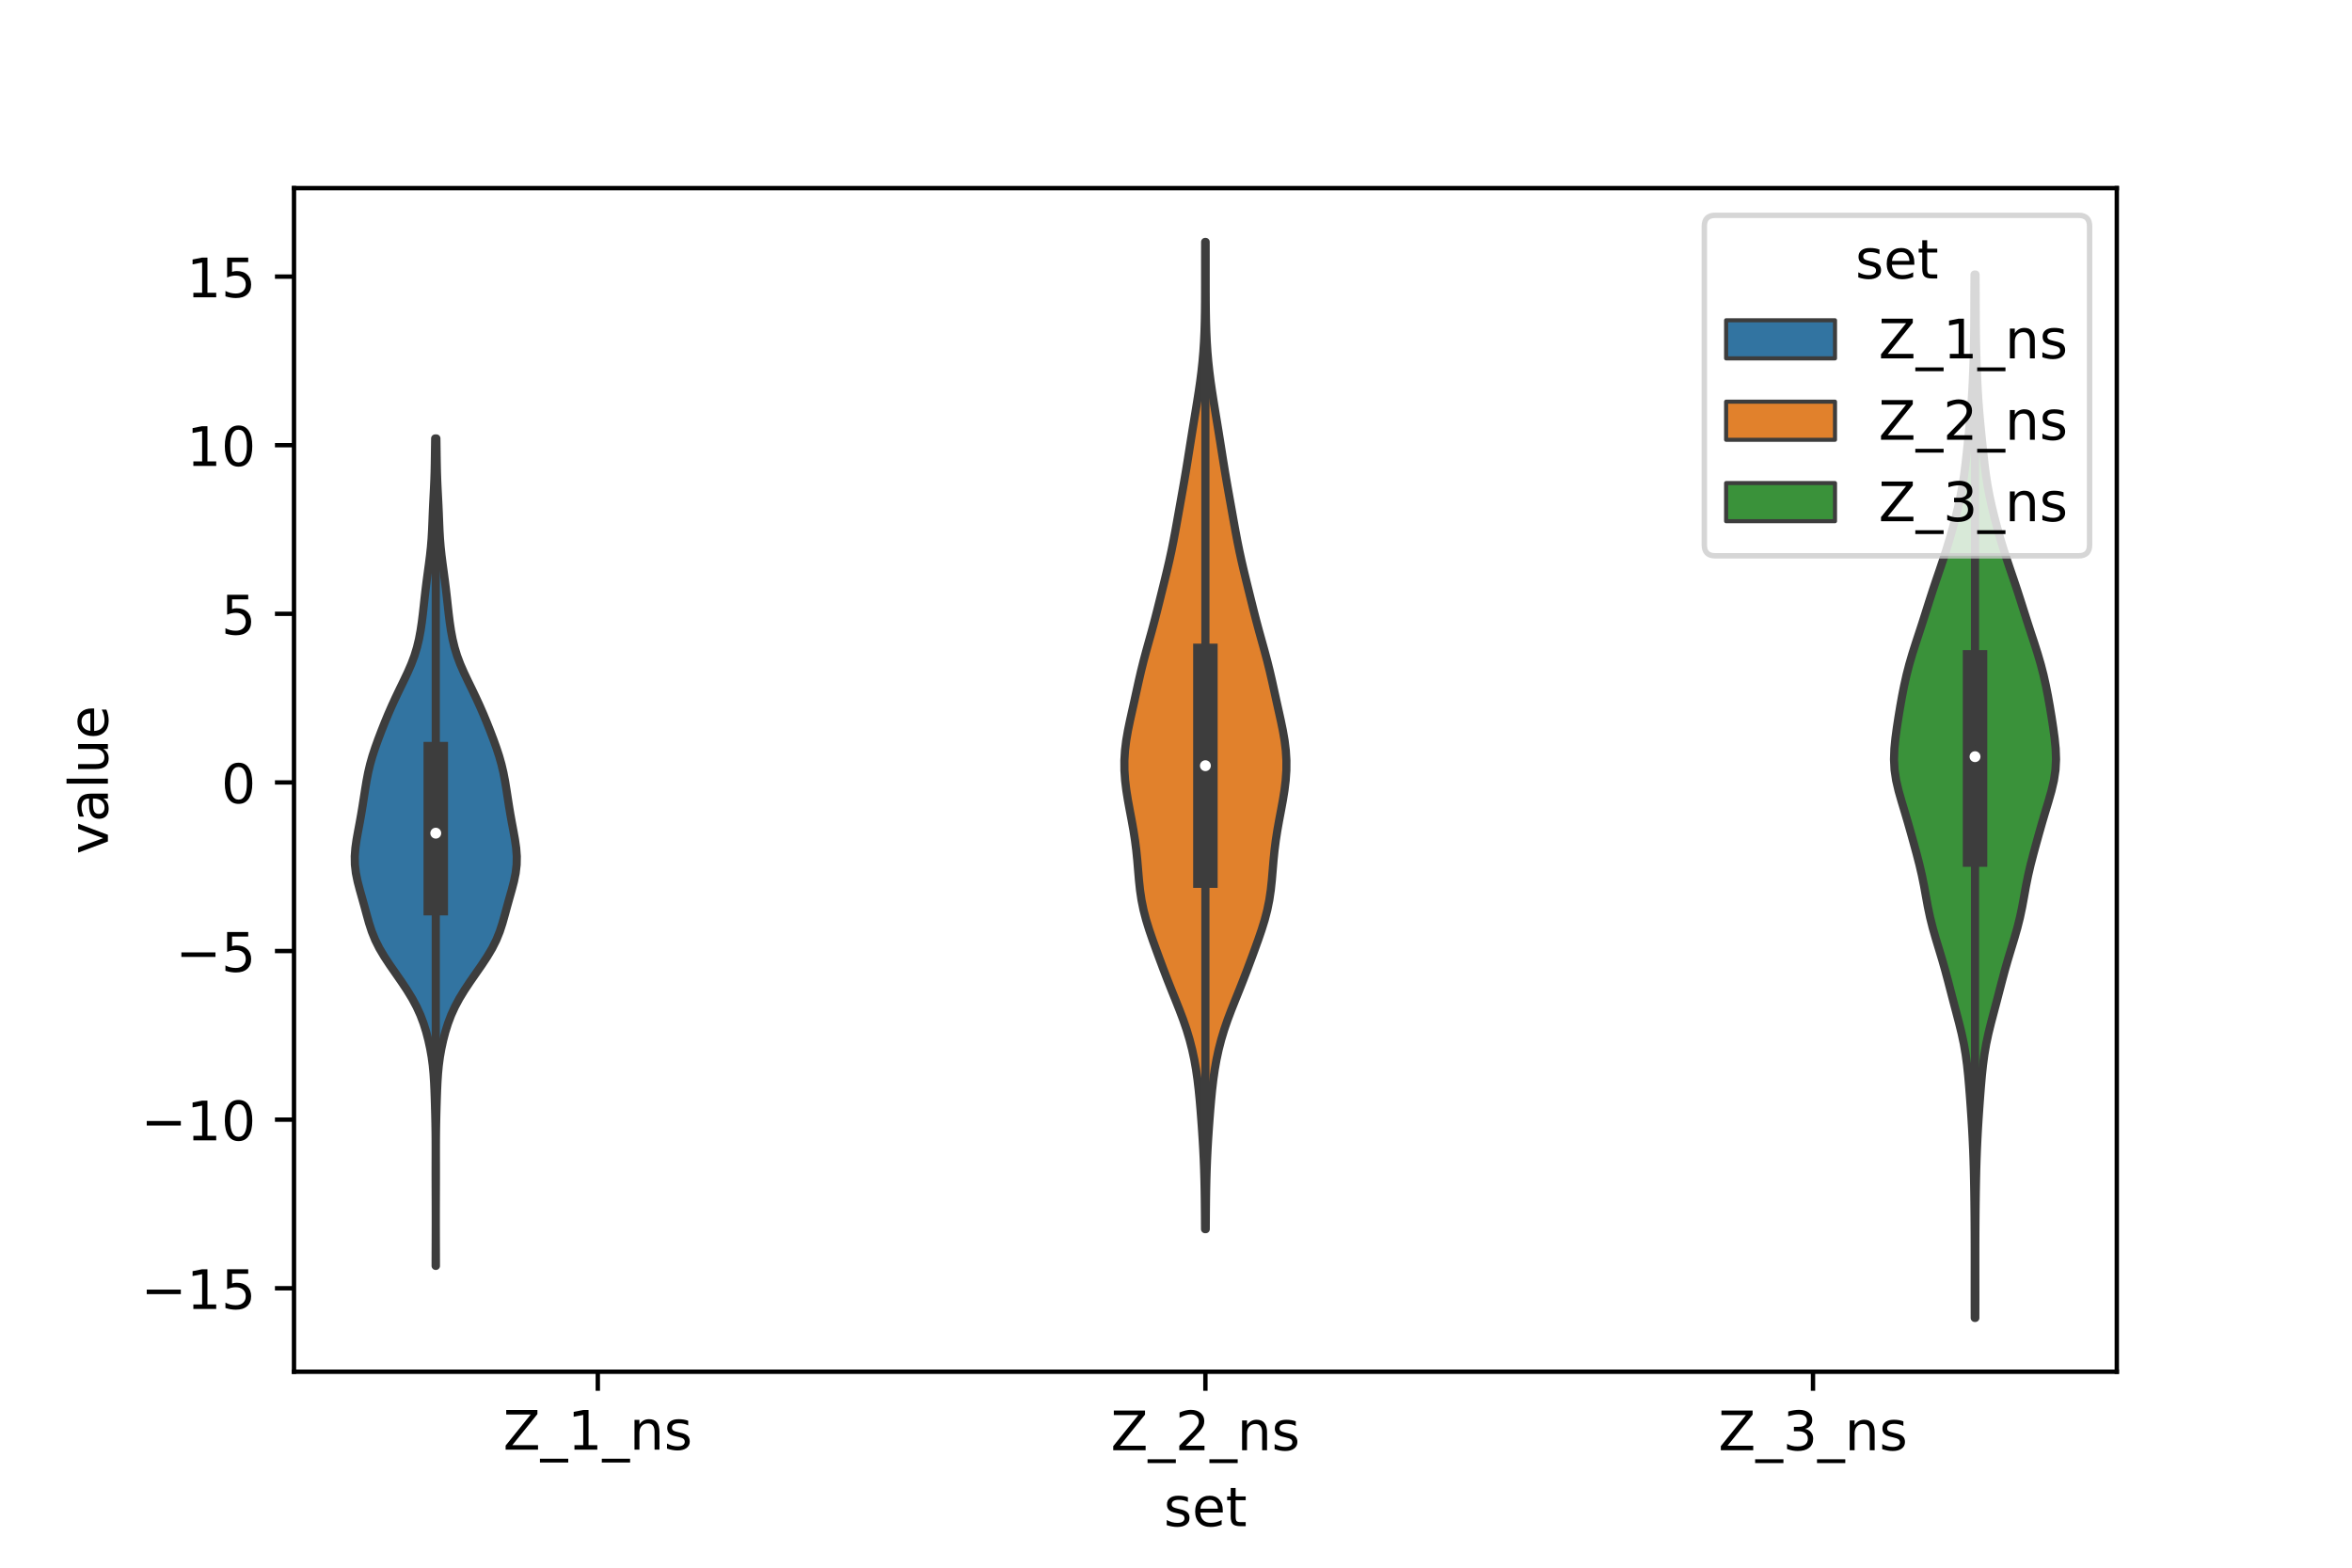 <?xml version="1.0" encoding="utf-8" standalone="no"?>
<!DOCTYPE svg PUBLIC "-//W3C//DTD SVG 1.1//EN"
  "http://www.w3.org/Graphics/SVG/1.1/DTD/svg11.dtd">
<!-- Created with matplotlib (https://matplotlib.org/) -->
<svg height="288pt" version="1.1" viewBox="0 0 432 288" width="432pt" xmlns="http://www.w3.org/2000/svg" xmlns:xlink="http://www.w3.org/1999/xlink">
 <defs>
  <style type="text/css">*{stroke-linecap:butt;stroke-linejoin:round;}</style>
 </defs>
 <g id="figure_1">
  <g id="patch_1">
   <path d="M 0 288 
L 432 288 
L 432 0 
L 0 0 
z
" style="fill:#ffffff;"/>
  </g>
  <g id="axes_1">
   <g id="patch_2">
    <path d="M 54 252 
L 388.8 252 
L 388.8 34.56 
L 54 34.56 
z
" style="fill:#ffffff;"/>
   </g>
   <g id="PolyCollection_1">
    <defs>
     <path d="M 80.065 -55.447 
L 80.015 -55.447 
L 80.017 -56.982 
L 80.021 -58.518 
L 80.027 -60.053 
L 80.032 -61.589 
L 80.035 -63.124 
L 80.035 -64.659 
L 80.033 -66.195 
L 80.028 -67.73 
L 80.022 -69.266 
L 80.017 -70.801 
L 80.014 -72.336 
L 80.015 -73.872 
L 80.018 -75.407 
L 80.019 -76.943 
L 80.015 -78.478 
L 80.002 -80.013 
L 79.978 -81.549 
L 79.945 -83.084 
L 79.904 -84.62 
L 79.857 -86.155 
L 79.802 -87.69 
L 79.732 -89.226 
L 79.632 -90.761 
L 79.487 -92.297 
L 79.283 -93.832 
L 79.014 -95.367 
L 78.68 -96.903 
L 78.28 -98.438 
L 77.801 -99.974 
L 77.222 -101.509 
L 76.522 -103.044 
L 75.697 -104.58 
L 74.76 -106.115 
L 73.738 -107.651 
L 72.672 -109.186 
L 71.605 -110.721 
L 70.591 -112.257 
L 69.68 -113.792 
L 68.911 -115.328 
L 68.291 -116.863 
L 67.791 -118.398 
L 67.359 -119.934 
L 66.942 -121.469 
L 66.513 -123.005 
L 66.08 -124.54 
L 65.68 -126.075 
L 65.367 -127.611 
L 65.187 -129.146 
L 65.16 -130.682 
L 65.275 -132.217 
L 65.494 -133.752 
L 65.769 -135.288 
L 66.058 -136.823 
L 66.333 -138.359 
L 66.587 -139.894 
L 66.826 -141.429 
L 67.063 -142.965 
L 67.317 -144.5 
L 67.612 -146.036 
L 67.972 -147.571 
L 68.407 -149.106 
L 68.912 -150.642 
L 69.464 -152.177 
L 70.048 -153.713 
L 70.656 -155.248 
L 71.293 -156.783 
L 71.963 -158.319 
L 72.668 -159.854 
L 73.402 -161.39 
L 74.149 -162.925 
L 74.877 -164.46 
L 75.546 -165.996 
L 76.122 -167.531 
L 76.59 -169.067 
L 76.958 -170.602 
L 77.245 -172.137 
L 77.475 -173.673 
L 77.666 -175.208 
L 77.838 -176.744 
L 78.005 -178.279 
L 78.182 -179.814 
L 78.374 -181.35 
L 78.579 -182.885 
L 78.788 -184.421 
L 78.983 -185.956 
L 79.147 -187.491 
L 79.272 -189.027 
L 79.36 -190.562 
L 79.425 -192.098 
L 79.485 -193.633 
L 79.553 -195.168 
L 79.631 -196.704 
L 79.71 -198.239 
L 79.779 -199.775 
L 79.83 -201.31 
L 79.863 -202.845 
L 79.886 -204.381 
L 79.907 -205.916 
L 79.93 -207.452 
L 80.15 -207.452 
L 80.15 -207.452 
L 80.173 -205.916 
L 80.194 -204.381 
L 80.217 -202.845 
L 80.25 -201.31 
L 80.301 -199.775 
L 80.37 -198.239 
L 80.449 -196.704 
L 80.527 -195.168 
L 80.595 -193.633 
L 80.655 -192.098 
L 80.72 -190.562 
L 80.808 -189.027 
L 80.933 -187.491 
L 81.097 -185.956 
L 81.292 -184.421 
L 81.501 -182.885 
L 81.706 -181.35 
L 81.898 -179.814 
L 82.075 -178.279 
L 82.242 -176.744 
L 82.414 -175.208 
L 82.605 -173.673 
L 82.835 -172.137 
L 83.122 -170.602 
L 83.49 -169.067 
L 83.958 -167.531 
L 84.534 -165.996 
L 85.203 -164.46 
L 85.931 -162.925 
L 86.678 -161.39 
L 87.412 -159.854 
L 88.117 -158.319 
L 88.787 -156.783 
L 89.424 -155.248 
L 90.032 -153.713 
L 90.616 -152.177 
L 91.168 -150.642 
L 91.673 -149.106 
L 92.108 -147.571 
L 92.468 -146.036 
L 92.763 -144.5 
L 93.017 -142.965 
L 93.254 -141.429 
L 93.493 -139.894 
L 93.747 -138.359 
L 94.022 -136.823 
L 94.311 -135.288 
L 94.586 -133.752 
L 94.805 -132.217 
L 94.92 -130.682 
L 94.893 -129.146 
L 94.713 -127.611 
L 94.4 -126.075 
L 94 -124.54 
L 93.567 -123.005 
L 93.138 -121.469 
L 92.721 -119.934 
L 92.289 -118.398 
L 91.789 -116.863 
L 91.169 -115.328 
L 90.4 -113.792 
L 89.489 -112.257 
L 88.475 -110.721 
L 87.408 -109.186 
L 86.342 -107.651 
L 85.32 -106.115 
L 84.383 -104.58 
L 83.558 -103.044 
L 82.858 -101.509 
L 82.279 -99.974 
L 81.8 -98.438 
L 81.4 -96.903 
L 81.066 -95.367 
L 80.797 -93.832 
L 80.593 -92.297 
L 80.448 -90.761 
L 80.348 -89.226 
L 80.278 -87.69 
L 80.223 -86.155 
L 80.176 -84.62 
L 80.135 -83.084 
L 80.102 -81.549 
L 80.078 -80.013 
L 80.065 -78.478 
L 80.061 -76.943 
L 80.062 -75.407 
L 80.065 -73.872 
L 80.066 -72.336 
L 80.063 -70.801 
L 80.058 -69.266 
L 80.052 -67.73 
L 80.047 -66.195 
L 80.045 -64.659 
L 80.045 -63.124 
L 80.048 -61.589 
L 80.053 -60.053 
L 80.059 -58.518 
L 80.063 -56.982 
L 80.065 -55.447 
z
" id="m8519452d0c" style="stroke:#3d3d3d;stroke-width:1.5;"/>
    </defs>
    <g clip-path="url(#pe5c9de641f)">
     <use style="fill:#3274a1;stroke:#3d3d3d;stroke-width:1.5;" x="0" xlink:href="#m8519452d0c" y="288"/>
    </g>
   </g>
   <g id="PolyCollection_2">
    <defs>
     <path d="M 221.463 -62.192 
L 221.337 -62.192 
L 221.325 -64.024 
L 221.31 -65.856 
L 221.29 -67.688 
L 221.261 -69.52 
L 221.221 -71.352 
L 221.166 -73.184 
L 221.095 -75.016 
L 221.006 -76.848 
L 220.9 -78.68 
L 220.778 -80.512 
L 220.646 -82.344 
L 220.502 -84.176 
L 220.345 -86.008 
L 220.164 -87.84 
L 219.949 -89.672 
L 219.685 -91.504 
L 219.362 -93.336 
L 218.969 -95.168 
L 218.499 -97 
L 217.948 -98.832 
L 217.319 -100.664 
L 216.628 -102.495 
L 215.898 -104.327 
L 215.161 -106.159 
L 214.436 -107.991 
L 213.733 -109.823 
L 213.047 -111.655 
L 212.372 -113.487 
L 211.712 -115.319 
L 211.083 -117.151 
L 210.515 -118.983 
L 210.037 -120.815 
L 209.664 -122.647 
L 209.392 -124.479 
L 209.196 -126.311 
L 209.041 -128.143 
L 208.887 -129.975 
L 208.702 -131.807 
L 208.468 -133.639 
L 208.183 -135.471 
L 207.856 -137.303 
L 207.51 -139.135 
L 207.173 -140.967 
L 206.878 -142.799 
L 206.655 -144.631 
L 206.53 -146.463 
L 206.52 -148.294 
L 206.631 -150.126 
L 206.855 -151.958 
L 207.172 -153.79 
L 207.55 -155.622 
L 207.956 -157.454 
L 208.365 -159.286 
L 208.767 -161.118 
L 209.171 -162.95 
L 209.594 -164.782 
L 210.051 -166.614 
L 210.541 -168.446 
L 211.051 -170.278 
L 211.56 -172.11 
L 212.051 -173.942 
L 212.522 -175.774 
L 212.981 -177.606 
L 213.435 -179.438 
L 213.888 -181.27 
L 214.333 -183.102 
L 214.759 -184.934 
L 215.158 -186.766 
L 215.529 -188.598 
L 215.875 -190.43 
L 216.206 -192.261 
L 216.532 -194.093 
L 216.859 -195.925 
L 217.186 -197.757 
L 217.507 -199.589 
L 217.818 -201.421 
L 218.117 -203.253 
L 218.408 -205.085 
L 218.698 -206.917 
L 218.991 -208.749 
L 219.29 -210.581 
L 219.592 -212.413 
L 219.89 -214.245 
L 220.177 -216.077 
L 220.442 -217.909 
L 220.677 -219.741 
L 220.874 -221.573 
L 221.032 -223.405 
L 221.15 -225.237 
L 221.234 -227.069 
L 221.288 -228.901 
L 221.321 -230.733 
L 221.339 -232.565 
L 221.347 -234.397 
L 221.349 -236.229 
L 221.35 -238.06 
L 221.35 -239.892 
L 221.352 -241.724 
L 221.356 -243.556 
L 221.444 -243.556 
L 221.444 -243.556 
L 221.448 -241.724 
L 221.45 -239.892 
L 221.45 -238.06 
L 221.451 -236.229 
L 221.453 -234.397 
L 221.461 -232.565 
L 221.479 -230.733 
L 221.512 -228.901 
L 221.566 -227.069 
L 221.65 -225.237 
L 221.768 -223.405 
L 221.926 -221.573 
L 222.123 -219.741 
L 222.358 -217.909 
L 222.623 -216.077 
L 222.91 -214.245 
L 223.208 -212.413 
L 223.51 -210.581 
L 223.809 -208.749 
L 224.102 -206.917 
L 224.392 -205.085 
L 224.683 -203.253 
L 224.982 -201.421 
L 225.293 -199.589 
L 225.614 -197.757 
L 225.941 -195.925 
L 226.268 -194.093 
L 226.594 -192.261 
L 226.925 -190.43 
L 227.271 -188.598 
L 227.642 -186.766 
L 228.041 -184.934 
L 228.467 -183.102 
L 228.912 -181.27 
L 229.365 -179.438 
L 229.819 -177.606 
L 230.278 -175.774 
L 230.749 -173.942 
L 231.24 -172.11 
L 231.749 -170.278 
L 232.259 -168.446 
L 232.749 -166.614 
L 233.206 -164.782 
L 233.629 -162.95 
L 234.033 -161.118 
L 234.435 -159.286 
L 234.844 -157.454 
L 235.25 -155.622 
L 235.628 -153.79 
L 235.945 -151.958 
L 236.169 -150.126 
L 236.28 -148.294 
L 236.27 -146.463 
L 236.145 -144.631 
L 235.922 -142.799 
L 235.627 -140.967 
L 235.29 -139.135 
L 234.944 -137.303 
L 234.617 -135.471 
L 234.332 -133.639 
L 234.098 -131.807 
L 233.913 -129.975 
L 233.759 -128.143 
L 233.604 -126.311 
L 233.408 -124.479 
L 233.136 -122.647 
L 232.763 -120.815 
L 232.285 -118.983 
L 231.717 -117.151 
L 231.088 -115.319 
L 230.428 -113.487 
L 229.753 -111.655 
L 229.067 -109.823 
L 228.364 -107.991 
L 227.639 -106.159 
L 226.902 -104.327 
L 226.172 -102.495 
L 225.481 -100.664 
L 224.852 -98.832 
L 224.301 -97 
L 223.831 -95.168 
L 223.438 -93.336 
L 223.115 -91.504 
L 222.851 -89.672 
L 222.636 -87.84 
L 222.455 -86.008 
L 222.298 -84.176 
L 222.154 -82.344 
L 222.022 -80.512 
L 221.9 -78.68 
L 221.794 -76.848 
L 221.705 -75.016 
L 221.634 -73.184 
L 221.579 -71.352 
L 221.539 -69.52 
L 221.51 -67.688 
L 221.49 -65.856 
L 221.475 -64.024 
L 221.463 -62.192 
z
" id="m782a744c7e" style="stroke:#3d3d3d;stroke-width:1.5;"/>
    </defs>
    <g clip-path="url(#pe5c9de641f)">
     <use style="fill:#e1812c;stroke:#3d3d3d;stroke-width:1.5;" x="0" xlink:href="#m782a744c7e" y="288"/>
    </g>
   </g>
   <g id="PolyCollection_3">
    <defs>
     <path d="M 362.811 -45.884 
L 362.709 -45.884 
L 362.703 -47.82 
L 362.701 -49.756 
L 362.702 -51.692 
L 362.704 -53.628 
L 362.705 -55.565 
L 362.706 -57.501 
L 362.704 -59.437 
L 362.698 -61.373 
L 362.687 -63.31 
L 362.671 -65.246 
L 362.65 -67.182 
L 362.622 -69.118 
L 362.587 -71.054 
L 362.543 -72.991 
L 362.486 -74.927 
L 362.414 -76.863 
L 362.324 -78.799 
L 362.219 -80.735 
L 362.099 -82.672 
L 361.967 -84.608 
L 361.826 -86.544 
L 361.674 -88.48 
L 361.504 -90.417 
L 361.3 -92.353 
L 361.041 -94.289 
L 360.708 -96.225 
L 360.295 -98.161 
L 359.819 -100.098 
L 359.31 -102.034 
L 358.796 -103.97 
L 358.293 -105.906 
L 357.791 -107.842 
L 357.271 -109.779 
L 356.717 -111.715 
L 356.134 -113.651 
L 355.546 -115.587 
L 354.993 -117.524 
L 354.507 -119.46 
L 354.099 -121.396 
L 353.743 -123.332 
L 353.393 -125.268 
L 353.002 -127.205 
L 352.551 -129.141 
L 352.05 -131.077 
L 351.523 -133.013 
L 350.986 -134.949 
L 350.435 -136.886 
L 349.862 -138.822 
L 349.278 -140.758 
L 348.725 -142.694 
L 348.272 -144.63 
L 347.981 -146.567 
L 347.88 -148.503 
L 347.95 -150.439 
L 348.141 -152.375 
L 348.402 -154.312 
L 348.698 -156.248 
L 349.017 -158.184 
L 349.362 -160.12 
L 349.745 -162.056 
L 350.179 -163.993 
L 350.678 -165.929 
L 351.243 -167.865 
L 351.857 -169.801 
L 352.494 -171.737 
L 353.125 -173.674 
L 353.741 -175.61 
L 354.353 -177.546 
L 354.979 -179.482 
L 355.626 -181.419 
L 356.287 -183.355 
L 356.939 -185.291 
L 357.564 -187.227 
L 358.15 -189.163 
L 358.697 -191.1 
L 359.207 -193.036 
L 359.679 -194.972 
L 360.101 -196.908 
L 360.462 -198.844 
L 360.762 -200.781 
L 361.009 -202.717 
L 361.226 -204.653 
L 361.428 -206.589 
L 361.626 -208.526 
L 361.818 -210.462 
L 361.992 -212.398 
L 362.142 -214.334 
L 362.262 -216.27 
L 362.358 -218.207 
L 362.436 -220.143 
L 362.501 -222.079 
L 362.554 -224.015 
L 362.593 -225.951 
L 362.617 -227.888 
L 362.63 -229.824 
L 362.637 -231.76 
L 362.643 -233.696 
L 362.654 -235.632 
L 362.67 -237.569 
L 362.85 -237.569 
L 362.85 -237.569 
L 362.866 -235.632 
L 362.877 -233.696 
L 362.883 -231.76 
L 362.89 -229.824 
L 362.903 -227.888 
L 362.927 -225.951 
L 362.966 -224.015 
L 363.019 -222.079 
L 363.084 -220.143 
L 363.162 -218.207 
L 363.258 -216.27 
L 363.378 -214.334 
L 363.528 -212.398 
L 363.702 -210.462 
L 363.894 -208.526 
L 364.092 -206.589 
L 364.294 -204.653 
L 364.511 -202.717 
L 364.758 -200.781 
L 365.058 -198.844 
L 365.419 -196.908 
L 365.841 -194.972 
L 366.313 -193.036 
L 366.823 -191.1 
L 367.37 -189.163 
L 367.956 -187.227 
L 368.581 -185.291 
L 369.233 -183.355 
L 369.894 -181.419 
L 370.541 -179.482 
L 371.167 -177.546 
L 371.779 -175.61 
L 372.395 -173.674 
L 373.026 -171.737 
L 373.663 -169.801 
L 374.277 -167.865 
L 374.842 -165.929 
L 375.341 -163.993 
L 375.775 -162.056 
L 376.158 -160.12 
L 376.503 -158.184 
L 376.822 -156.248 
L 377.118 -154.312 
L 377.379 -152.375 
L 377.57 -150.439 
L 377.64 -148.503 
L 377.539 -146.567 
L 377.248 -144.63 
L 376.795 -142.694 
L 376.242 -140.758 
L 375.658 -138.822 
L 375.085 -136.886 
L 374.534 -134.949 
L 373.997 -133.013 
L 373.47 -131.077 
L 372.969 -129.141 
L 372.518 -127.205 
L 372.127 -125.268 
L 371.777 -123.332 
L 371.421 -121.396 
L 371.013 -119.46 
L 370.527 -117.524 
L 369.974 -115.587 
L 369.386 -113.651 
L 368.803 -111.715 
L 368.249 -109.779 
L 367.729 -107.842 
L 367.227 -105.906 
L 366.724 -103.97 
L 366.21 -102.034 
L 365.701 -100.098 
L 365.225 -98.161 
L 364.812 -96.225 
L 364.479 -94.289 
L 364.22 -92.353 
L 364.016 -90.417 
L 363.846 -88.48 
L 363.694 -86.544 
L 363.553 -84.608 
L 363.421 -82.672 
L 363.301 -80.735 
L 363.196 -78.799 
L 363.106 -76.863 
L 363.034 -74.927 
L 362.977 -72.991 
L 362.933 -71.054 
L 362.898 -69.118 
L 362.87 -67.182 
L 362.849 -65.246 
L 362.833 -63.31 
L 362.822 -61.373 
L 362.816 -59.437 
L 362.814 -57.501 
L 362.815 -55.565 
L 362.816 -53.628 
L 362.818 -51.692 
L 362.819 -49.756 
L 362.817 -47.82 
L 362.811 -45.884 
z
" id="m7a43d3dd73" style="stroke:#3d3d3d;stroke-width:1.5;"/>
    </defs>
    <g clip-path="url(#pe5c9de641f)">
     <use style="fill:#3a923a;stroke:#3d3d3d;stroke-width:1.5;" x="0" xlink:href="#m7a43d3dd73" y="288"/>
    </g>
   </g>
   <g id="patch_3">
    <path clip-path="url(#pe5c9de641f)" d="M 109.8 143.74 
L 109.8 143.74 
L 109.8 143.74 
L 109.8 143.74 
z
" style="fill:#3274a1;stroke:#3d3d3d;stroke-linejoin:miter;stroke-width:0.75;"/>
   </g>
   <g id="patch_4">
    <path clip-path="url(#pe5c9de641f)" d="M 109.8 143.74 
L 109.8 143.74 
L 109.8 143.74 
L 109.8 143.74 
z
" style="fill:#e1812c;stroke:#3d3d3d;stroke-linejoin:miter;stroke-width:0.75;"/>
   </g>
   <g id="patch_5">
    <path clip-path="url(#pe5c9de641f)" d="M 109.8 143.74 
L 109.8 143.74 
L 109.8 143.74 
L 109.8 143.74 
z
" style="fill:#3a923a;stroke:#3d3d3d;stroke-linejoin:miter;stroke-width:0.75;"/>
   </g>
   <g id="matplotlib.axis_1">
    <g id="xtick_1">
     <g id="line2d_1">
      <defs>
       <path d="M 0 0 
L 0 3.5 
" id="mf895bb6023" style="stroke:#000000;stroke-width:0.8;"/>
      </defs>
      <g>
       <use style="stroke:#000000;stroke-width:0.8;" x="109.8" xlink:href="#mf895bb6023" y="252"/>
      </g>
     </g>
     <g id="text_1">
      <!-- Z_1_ns -->
      <g transform="translate(92.42 266.32)scale(0.1 -0.1)">
       <defs>
        <path d="M 5.609 72.906 
L 62.891 72.906 
L 62.891 65.375 
L 16.797 8.297 
L 64.016 8.297 
L 64.016 0 
L 4.5 0 
L 4.5 7.516 
L 50.594 64.594 
L 5.609 64.594 
z
" id="DejaVuSans-90"/>
        <path d="M 50.984 -16.609 
L 50.984 -23.578 
L -0.984 -23.578 
L -0.984 -16.609 
z
" id="DejaVuSans-95"/>
        <path d="M 12.406 8.297 
L 28.516 8.297 
L 28.516 63.922 
L 10.984 60.406 
L 10.984 69.391 
L 28.422 72.906 
L 38.281 72.906 
L 38.281 8.297 
L 54.391 8.297 
L 54.391 0 
L 12.406 0 
z
" id="DejaVuSans-49"/>
        <path d="M 54.891 33.016 
L 54.891 0 
L 45.906 0 
L 45.906 32.719 
Q 45.906 40.484 42.875 44.328 
Q 39.844 48.188 33.797 48.188 
Q 26.516 48.188 22.312 43.547 
Q 18.109 38.922 18.109 30.906 
L 18.109 0 
L 9.078 0 
L 9.078 54.688 
L 18.109 54.688 
L 18.109 46.188 
Q 21.344 51.125 25.703 53.562 
Q 30.078 56 35.797 56 
Q 45.219 56 50.047 50.172 
Q 54.891 44.344 54.891 33.016 
z
" id="DejaVuSans-110"/>
        <path d="M 44.281 53.078 
L 44.281 44.578 
Q 40.484 46.531 36.375 47.5 
Q 32.281 48.484 27.875 48.484 
Q 21.188 48.484 17.844 46.438 
Q 14.5 44.391 14.5 40.281 
Q 14.5 37.156 16.891 35.375 
Q 19.281 33.594 26.516 31.984 
L 29.594 31.297 
Q 39.156 29.25 43.188 25.516 
Q 47.219 21.781 47.219 15.094 
Q 47.219 7.469 41.188 3.016 
Q 35.156 -1.422 24.609 -1.422 
Q 20.219 -1.422 15.453 -0.562 
Q 10.688 0.297 5.422 2 
L 5.422 11.281 
Q 10.406 8.688 15.234 7.391 
Q 20.062 6.109 24.812 6.109 
Q 31.156 6.109 34.562 8.281 
Q 37.984 10.453 37.984 14.406 
Q 37.984 18.062 35.516 20.016 
Q 33.062 21.969 24.703 23.781 
L 21.578 24.516 
Q 13.234 26.266 9.516 29.906 
Q 5.812 33.547 5.812 39.891 
Q 5.812 47.609 11.281 51.797 
Q 16.75 56 26.812 56 
Q 31.781 56 36.172 55.266 
Q 40.578 54.547 44.281 53.078 
z
" id="DejaVuSans-115"/>
       </defs>
       <use xlink:href="#DejaVuSans-90"/>
       <use x="68.506" xlink:href="#DejaVuSans-95"/>
       <use x="118.506" xlink:href="#DejaVuSans-49"/>
       <use x="182.129" xlink:href="#DejaVuSans-95"/>
       <use x="232.129" xlink:href="#DejaVuSans-110"/>
       <use x="295.508" xlink:href="#DejaVuSans-115"/>
      </g>
     </g>
    </g>
    <g id="xtick_2">
     <g id="line2d_2">
      <g>
       <use style="stroke:#000000;stroke-width:0.8;" x="221.4" xlink:href="#mf895bb6023" y="252"/>
      </g>
     </g>
     <g id="text_2">
      <!-- Z_2_ns -->
      <g transform="translate(204.02 266.422)scale(0.1 -0.1)">
       <defs>
        <path d="M 19.188 8.297 
L 53.609 8.297 
L 53.609 0 
L 7.328 0 
L 7.328 8.297 
Q 12.938 14.109 22.625 23.891 
Q 32.328 33.688 34.812 36.531 
Q 39.547 41.844 41.422 45.531 
Q 43.312 49.219 43.312 52.781 
Q 43.312 58.594 39.234 62.25 
Q 35.156 65.922 28.609 65.922 
Q 23.969 65.922 18.812 64.312 
Q 13.672 62.703 7.812 59.422 
L 7.812 69.391 
Q 13.766 71.781 18.938 73 
Q 24.125 74.219 28.422 74.219 
Q 39.75 74.219 46.484 68.547 
Q 53.219 62.891 53.219 53.422 
Q 53.219 48.922 51.531 44.891 
Q 49.859 40.875 45.406 35.406 
Q 44.188 33.984 37.641 27.219 
Q 31.109 20.453 19.188 8.297 
z
" id="DejaVuSans-50"/>
       </defs>
       <use xlink:href="#DejaVuSans-90"/>
       <use x="68.506" xlink:href="#DejaVuSans-95"/>
       <use x="118.506" xlink:href="#DejaVuSans-50"/>
       <use x="182.129" xlink:href="#DejaVuSans-95"/>
       <use x="232.129" xlink:href="#DejaVuSans-110"/>
       <use x="295.508" xlink:href="#DejaVuSans-115"/>
      </g>
     </g>
    </g>
    <g id="xtick_3">
     <g id="line2d_3">
      <g>
       <use style="stroke:#000000;stroke-width:0.8;" x="333" xlink:href="#mf895bb6023" y="252"/>
      </g>
     </g>
     <g id="text_3">
      <!-- Z_3_ns -->
      <g transform="translate(315.62 266.422)scale(0.1 -0.1)">
       <defs>
        <path d="M 40.578 39.312 
Q 47.656 37.797 51.625 33 
Q 55.609 28.219 55.609 21.188 
Q 55.609 10.406 48.188 4.484 
Q 40.766 -1.422 27.094 -1.422 
Q 22.516 -1.422 17.656 -0.516 
Q 12.797 0.391 7.625 2.203 
L 7.625 11.719 
Q 11.719 9.328 16.594 8.109 
Q 21.484 6.891 26.812 6.891 
Q 36.078 6.891 40.938 10.547 
Q 45.797 14.203 45.797 21.188 
Q 45.797 27.641 41.281 31.266 
Q 36.766 34.906 28.719 34.906 
L 20.219 34.906 
L 20.219 43.016 
L 29.109 43.016 
Q 36.375 43.016 40.234 45.922 
Q 44.094 48.828 44.094 54.297 
Q 44.094 59.906 40.109 62.906 
Q 36.141 65.922 28.719 65.922 
Q 24.656 65.922 20.016 65.031 
Q 15.375 64.156 9.812 62.312 
L 9.812 71.094 
Q 15.438 72.656 20.344 73.438 
Q 25.25 74.219 29.594 74.219 
Q 40.828 74.219 47.359 69.109 
Q 53.906 64.016 53.906 55.328 
Q 53.906 49.266 50.438 45.094 
Q 46.969 40.922 40.578 39.312 
z
" id="DejaVuSans-51"/>
       </defs>
       <use xlink:href="#DejaVuSans-90"/>
       <use x="68.506" xlink:href="#DejaVuSans-95"/>
       <use x="118.506" xlink:href="#DejaVuSans-51"/>
       <use x="182.129" xlink:href="#DejaVuSans-95"/>
       <use x="232.129" xlink:href="#DejaVuSans-110"/>
       <use x="295.508" xlink:href="#DejaVuSans-115"/>
      </g>
     </g>
    </g>
    <g id="text_4">
     <!-- set -->
     <g transform="translate(213.759 280.378)scale(0.1 -0.1)">
      <defs>
       <path d="M 56.203 29.594 
L 56.203 25.203 
L 14.891 25.203 
Q 15.484 15.922 20.484 11.062 
Q 25.484 6.203 34.422 6.203 
Q 39.594 6.203 44.453 7.469 
Q 49.312 8.734 54.109 11.281 
L 54.109 2.781 
Q 49.266 0.734 44.188 -0.344 
Q 39.109 -1.422 33.891 -1.422 
Q 20.797 -1.422 13.156 6.188 
Q 5.516 13.812 5.516 26.812 
Q 5.516 40.234 12.766 48.109 
Q 20.016 56 32.328 56 
Q 43.359 56 49.781 48.891 
Q 56.203 41.797 56.203 29.594 
z
M 47.219 32.234 
Q 47.125 39.594 43.094 43.984 
Q 39.062 48.391 32.422 48.391 
Q 24.906 48.391 20.391 44.141 
Q 15.875 39.891 15.188 32.172 
z
" id="DejaVuSans-101"/>
       <path d="M 18.312 70.219 
L 18.312 54.688 
L 36.812 54.688 
L 36.812 47.703 
L 18.312 47.703 
L 18.312 18.016 
Q 18.312 11.328 20.141 9.422 
Q 21.969 7.516 27.594 7.516 
L 36.812 7.516 
L 36.812 0 
L 27.594 0 
Q 17.188 0 13.234 3.875 
Q 9.281 7.766 9.281 18.016 
L 9.281 47.703 
L 2.688 47.703 
L 2.688 54.688 
L 9.281 54.688 
L 9.281 70.219 
z
" id="DejaVuSans-116"/>
      </defs>
      <use xlink:href="#DejaVuSans-115"/>
      <use x="52.1" xlink:href="#DejaVuSans-101"/>
      <use x="113.623" xlink:href="#DejaVuSans-116"/>
     </g>
    </g>
   </g>
   <g id="matplotlib.axis_2">
    <g id="ytick_1">
     <g id="line2d_4">
      <defs>
       <path d="M 0 0 
L -3.5 0 
" id="m7cf574e8f6" style="stroke:#000000;stroke-width:0.8;"/>
      </defs>
      <g>
       <use style="stroke:#000000;stroke-width:0.8;" x="54" xlink:href="#m7cf574e8f6" y="236.666"/>
      </g>
     </g>
     <g id="text_5">
      <!-- −15 -->
      <g transform="translate(25.895 240.465)scale(0.1 -0.1)">
       <defs>
        <path d="M 10.594 35.5 
L 73.188 35.5 
L 73.188 27.203 
L 10.594 27.203 
z
" id="DejaVuSans-8722"/>
        <path d="M 10.797 72.906 
L 49.516 72.906 
L 49.516 64.594 
L 19.828 64.594 
L 19.828 46.734 
Q 21.969 47.469 24.109 47.828 
Q 26.266 48.188 28.422 48.188 
Q 40.625 48.188 47.75 41.5 
Q 54.891 34.812 54.891 23.391 
Q 54.891 11.625 47.562 5.094 
Q 40.234 -1.422 26.906 -1.422 
Q 22.312 -1.422 17.547 -0.641 
Q 12.797 0.141 7.719 1.703 
L 7.719 11.625 
Q 12.109 9.234 16.797 8.062 
Q 21.484 6.891 26.703 6.891 
Q 35.156 6.891 40.078 11.328 
Q 45.016 15.766 45.016 23.391 
Q 45.016 31 40.078 35.438 
Q 35.156 39.891 26.703 39.891 
Q 22.75 39.891 18.812 39.016 
Q 14.891 38.141 10.797 36.281 
z
" id="DejaVuSans-53"/>
       </defs>
       <use xlink:href="#DejaVuSans-8722"/>
       <use x="83.789" xlink:href="#DejaVuSans-49"/>
       <use x="147.412" xlink:href="#DejaVuSans-53"/>
      </g>
     </g>
    </g>
    <g id="ytick_2">
     <g id="line2d_5">
      <g>
       <use style="stroke:#000000;stroke-width:0.8;" x="54" xlink:href="#m7cf574e8f6" y="205.691"/>
      </g>
     </g>
     <g id="text_6">
      <!-- −10 -->
      <g transform="translate(25.895 209.49)scale(0.1 -0.1)">
       <defs>
        <path d="M 31.781 66.406 
Q 24.172 66.406 20.328 58.906 
Q 16.5 51.422 16.5 36.375 
Q 16.5 21.391 20.328 13.891 
Q 24.172 6.391 31.781 6.391 
Q 39.453 6.391 43.281 13.891 
Q 47.125 21.391 47.125 36.375 
Q 47.125 51.422 43.281 58.906 
Q 39.453 66.406 31.781 66.406 
z
M 31.781 74.219 
Q 44.047 74.219 50.516 64.516 
Q 56.984 54.828 56.984 36.375 
Q 56.984 17.969 50.516 8.266 
Q 44.047 -1.422 31.781 -1.422 
Q 19.531 -1.422 13.062 8.266 
Q 6.594 17.969 6.594 36.375 
Q 6.594 54.828 13.062 64.516 
Q 19.531 74.219 31.781 74.219 
z
" id="DejaVuSans-48"/>
       </defs>
       <use xlink:href="#DejaVuSans-8722"/>
       <use x="83.789" xlink:href="#DejaVuSans-49"/>
       <use x="147.412" xlink:href="#DejaVuSans-48"/>
      </g>
     </g>
    </g>
    <g id="ytick_3">
     <g id="line2d_6">
      <g>
       <use style="stroke:#000000;stroke-width:0.8;" x="54" xlink:href="#m7cf574e8f6" y="174.715"/>
      </g>
     </g>
     <g id="text_7">
      <!-- −5 -->
      <g transform="translate(32.258 178.514)scale(0.1 -0.1)">
       <use xlink:href="#DejaVuSans-8722"/>
       <use x="83.789" xlink:href="#DejaVuSans-53"/>
      </g>
     </g>
    </g>
    <g id="ytick_4">
     <g id="line2d_7">
      <g>
       <use style="stroke:#000000;stroke-width:0.8;" x="54" xlink:href="#m7cf574e8f6" y="143.74"/>
      </g>
     </g>
     <g id="text_8">
      <!-- 0 -->
      <g transform="translate(40.638 147.539)scale(0.1 -0.1)">
       <use xlink:href="#DejaVuSans-48"/>
      </g>
     </g>
    </g>
    <g id="ytick_5">
     <g id="line2d_8">
      <g>
       <use style="stroke:#000000;stroke-width:0.8;" x="54" xlink:href="#m7cf574e8f6" y="112.764"/>
      </g>
     </g>
     <g id="text_9">
      <!-- 5 -->
      <g transform="translate(40.638 116.563)scale(0.1 -0.1)">
       <use xlink:href="#DejaVuSans-53"/>
      </g>
     </g>
    </g>
    <g id="ytick_6">
     <g id="line2d_9">
      <g>
       <use style="stroke:#000000;stroke-width:0.8;" x="54" xlink:href="#m7cf574e8f6" y="81.789"/>
      </g>
     </g>
     <g id="text_10">
      <!-- 10 -->
      <g transform="translate(34.275 85.588)scale(0.1 -0.1)">
       <use xlink:href="#DejaVuSans-49"/>
       <use x="63.623" xlink:href="#DejaVuSans-48"/>
      </g>
     </g>
    </g>
    <g id="ytick_7">
     <g id="line2d_10">
      <g>
       <use style="stroke:#000000;stroke-width:0.8;" x="54" xlink:href="#m7cf574e8f6" y="50.813"/>
      </g>
     </g>
     <g id="text_11">
      <!-- 15 -->
      <g transform="translate(34.275 54.613)scale(0.1 -0.1)">
       <use xlink:href="#DejaVuSans-49"/>
       <use x="63.623" xlink:href="#DejaVuSans-53"/>
      </g>
     </g>
    </g>
    <g id="text_12">
     <!-- value -->
     <g transform="translate(19.816 156.938)rotate(-90)scale(0.1 -0.1)">
      <defs>
       <path d="M 2.984 54.688 
L 12.5 54.688 
L 29.594 8.797 
L 46.688 54.688 
L 56.203 54.688 
L 35.688 0 
L 23.484 0 
z
" id="DejaVuSans-118"/>
       <path d="M 34.281 27.484 
Q 23.391 27.484 19.188 25 
Q 14.984 22.516 14.984 16.5 
Q 14.984 11.719 18.141 8.906 
Q 21.297 6.109 26.703 6.109 
Q 34.188 6.109 38.703 11.406 
Q 43.219 16.703 43.219 25.484 
L 43.219 27.484 
z
M 52.203 31.203 
L 52.203 0 
L 43.219 0 
L 43.219 8.297 
Q 40.141 3.328 35.547 0.953 
Q 30.953 -1.422 24.312 -1.422 
Q 15.922 -1.422 10.953 3.297 
Q 6 8.016 6 15.922 
Q 6 25.141 12.172 29.828 
Q 18.359 34.516 30.609 34.516 
L 43.219 34.516 
L 43.219 35.406 
Q 43.219 41.609 39.141 45 
Q 35.062 48.391 27.688 48.391 
Q 23 48.391 18.547 47.266 
Q 14.109 46.141 10.016 43.891 
L 10.016 52.203 
Q 14.938 54.109 19.578 55.047 
Q 24.219 56 28.609 56 
Q 40.484 56 46.344 49.844 
Q 52.203 43.703 52.203 31.203 
z
" id="DejaVuSans-97"/>
       <path d="M 9.422 75.984 
L 18.406 75.984 
L 18.406 0 
L 9.422 0 
z
" id="DejaVuSans-108"/>
       <path d="M 8.5 21.578 
L 8.5 54.688 
L 17.484 54.688 
L 17.484 21.922 
Q 17.484 14.156 20.5 10.266 
Q 23.531 6.391 29.594 6.391 
Q 36.859 6.391 41.078 11.031 
Q 45.312 15.672 45.312 23.688 
L 45.312 54.688 
L 54.297 54.688 
L 54.297 0 
L 45.312 0 
L 45.312 8.406 
Q 42.047 3.422 37.719 1 
Q 33.406 -1.422 27.688 -1.422 
Q 18.266 -1.422 13.375 4.438 
Q 8.5 10.297 8.5 21.578 
z
M 31.109 56 
z
" id="DejaVuSans-117"/>
      </defs>
      <use xlink:href="#DejaVuSans-118"/>
      <use x="59.18" xlink:href="#DejaVuSans-97"/>
      <use x="120.459" xlink:href="#DejaVuSans-108"/>
      <use x="148.242" xlink:href="#DejaVuSans-117"/>
      <use x="211.621" xlink:href="#DejaVuSans-101"/>
     </g>
    </g>
   </g>
   <g id="line2d_11">
    <path clip-path="url(#pe5c9de641f)" d="M 80.04 203.019 
L 80.04 98.832 
" style="fill:none;stroke:#3d3d3d;stroke-linecap:square;stroke-width:1.5;"/>
   </g>
   <g id="line2d_12">
    <path clip-path="url(#pe5c9de641f)" d="M 80.04 165.92 
L 80.04 138.538 
" style="fill:none;stroke:#3d3d3d;stroke-linecap:square;stroke-width:4.5;"/>
   </g>
   <g id="line2d_13">
    <path clip-path="url(#pe5c9de641f)" d="M 221.4 215.69 
L 221.4 65.704 
" style="fill:none;stroke:#3d3d3d;stroke-linecap:square;stroke-width:1.5;"/>
   </g>
   <g id="line2d_14">
    <path clip-path="url(#pe5c9de641f)" d="M 221.4 160.857 
L 221.4 120.486 
" style="fill:none;stroke:#3d3d3d;stroke-linecap:square;stroke-width:4.5;"/>
   </g>
   <g id="line2d_15">
    <path clip-path="url(#pe5c9de641f)" d="M 362.76 209.299 
L 362.76 68.811 
" style="fill:none;stroke:#3d3d3d;stroke-linecap:square;stroke-width:1.5;"/>
   </g>
   <g id="line2d_16">
    <path clip-path="url(#pe5c9de641f)" d="M 362.76 156.992 
L 362.76 121.677 
" style="fill:none;stroke:#3d3d3d;stroke-linecap:square;stroke-width:4.5;"/>
   </g>
   <g id="patch_6">
    <path d="M 54 252 
L 54 34.56 
" style="fill:none;stroke:#000000;stroke-linecap:square;stroke-linejoin:miter;stroke-width:0.8;"/>
   </g>
   <g id="patch_7">
    <path d="M 388.8 252 
L 388.8 34.56 
" style="fill:none;stroke:#000000;stroke-linecap:square;stroke-linejoin:miter;stroke-width:0.8;"/>
   </g>
   <g id="patch_8">
    <path d="M 54 252 
L 388.8 252 
" style="fill:none;stroke:#000000;stroke-linecap:square;stroke-linejoin:miter;stroke-width:0.8;"/>
   </g>
   <g id="patch_9">
    <path d="M 54 34.56 
L 388.8 34.56 
" style="fill:none;stroke:#000000;stroke-linecap:square;stroke-linejoin:miter;stroke-width:0.8;"/>
   </g>
   <g id="PathCollection_1">
    <defs>
     <path d="M 0 1.5 
C 0.398 1.5 0.779 1.342 1.061 1.061 
C 1.342 0.779 1.5 0.398 1.5 0 
C 1.5 -0.398 1.342 -0.779 1.061 -1.061 
C 0.779 -1.342 0.398 -1.5 0 -1.5 
C -0.398 -1.5 -0.779 -1.342 -1.061 -1.061 
C -1.342 -0.779 -1.5 -0.398 -1.5 0 
C -1.5 0.398 -1.342 0.779 -1.061 1.061 
C -0.779 1.342 -0.398 1.5 0 1.5 
z
" id="m8b8d608dfa" style="stroke:#3d3d3d;"/>
    </defs>
    <g clip-path="url(#pe5c9de641f)">
     <use style="fill:#ffffff;stroke:#3d3d3d;" x="80.04" xlink:href="#m8b8d608dfa" y="153.063"/>
    </g>
   </g>
   <g id="PathCollection_2">
    <g clip-path="url(#pe5c9de641f)">
     <use style="fill:#ffffff;stroke:#3d3d3d;" x="221.4" xlink:href="#m8b8d608dfa" y="140.667"/>
    </g>
   </g>
   <g id="PathCollection_3">
    <g clip-path="url(#pe5c9de641f)">
     <use style="fill:#ffffff;stroke:#3d3d3d;" x="362.76" xlink:href="#m8b8d608dfa" y="139.01"/>
    </g>
   </g>
   <g id="legend_1">
    <g id="patch_10">
     <path d="M 315.041 102.107 
L 381.8 102.107 
Q 383.8 102.107 383.8 100.107 
L 383.8 41.56 
Q 383.8 39.56 381.8 39.56 
L 315.041 39.56 
Q 313.041 39.56 313.041 41.56 
L 313.041 100.107 
Q 313.041 102.107 315.041 102.107 
z
" style="fill:#ffffff;opacity:0.8;stroke:#cccccc;stroke-linejoin:miter;"/>
    </g>
    <g id="text_13">
     <!-- set -->
     <g transform="translate(340.779 51.158)scale(0.1 -0.1)">
      <use xlink:href="#DejaVuSans-115"/>
      <use x="52.1" xlink:href="#DejaVuSans-101"/>
      <use x="113.623" xlink:href="#DejaVuSans-116"/>
     </g>
    </g>
    <g id="patch_11">
     <path d="M 317.041 65.837 
L 337.041 65.837 
L 337.041 58.837 
L 317.041 58.837 
z
" style="fill:#3274a1;stroke:#3d3d3d;stroke-linejoin:miter;stroke-width:0.75;"/>
    </g>
    <g id="text_14">
     <!-- Z_1_ns -->
     <g transform="translate(345.041 65.837)scale(0.1 -0.1)">
      <use xlink:href="#DejaVuSans-90"/>
      <use x="68.506" xlink:href="#DejaVuSans-95"/>
      <use x="118.506" xlink:href="#DejaVuSans-49"/>
      <use x="182.129" xlink:href="#DejaVuSans-95"/>
      <use x="232.129" xlink:href="#DejaVuSans-110"/>
      <use x="295.508" xlink:href="#DejaVuSans-115"/>
     </g>
    </g>
    <g id="patch_12">
     <path d="M 317.041 80.793 
L 337.041 80.793 
L 337.041 73.793 
L 317.041 73.793 
z
" style="fill:#e1812c;stroke:#3d3d3d;stroke-linejoin:miter;stroke-width:0.75;"/>
    </g>
    <g id="text_15">
     <!-- Z_2_ns -->
     <g transform="translate(345.041 80.793)scale(0.1 -0.1)">
      <use xlink:href="#DejaVuSans-90"/>
      <use x="68.506" xlink:href="#DejaVuSans-95"/>
      <use x="118.506" xlink:href="#DejaVuSans-50"/>
      <use x="182.129" xlink:href="#DejaVuSans-95"/>
      <use x="232.129" xlink:href="#DejaVuSans-110"/>
      <use x="295.508" xlink:href="#DejaVuSans-115"/>
     </g>
    </g>
    <g id="patch_13">
     <path d="M 317.041 95.749 
L 337.041 95.749 
L 337.041 88.749 
L 317.041 88.749 
z
" style="fill:#3a923a;stroke:#3d3d3d;stroke-linejoin:miter;stroke-width:0.75;"/>
    </g>
    <g id="text_16">
     <!-- Z_3_ns -->
     <g transform="translate(345.041 95.749)scale(0.1 -0.1)">
      <use xlink:href="#DejaVuSans-90"/>
      <use x="68.506" xlink:href="#DejaVuSans-95"/>
      <use x="118.506" xlink:href="#DejaVuSans-51"/>
      <use x="182.129" xlink:href="#DejaVuSans-95"/>
      <use x="232.129" xlink:href="#DejaVuSans-110"/>
      <use x="295.508" xlink:href="#DejaVuSans-115"/>
     </g>
    </g>
   </g>
  </g>
 </g>
 <defs>
  <clipPath id="pe5c9de641f">
   <rect height="217.44" width="334.8" x="54" y="34.56"/>
  </clipPath>
 </defs>
</svg>
